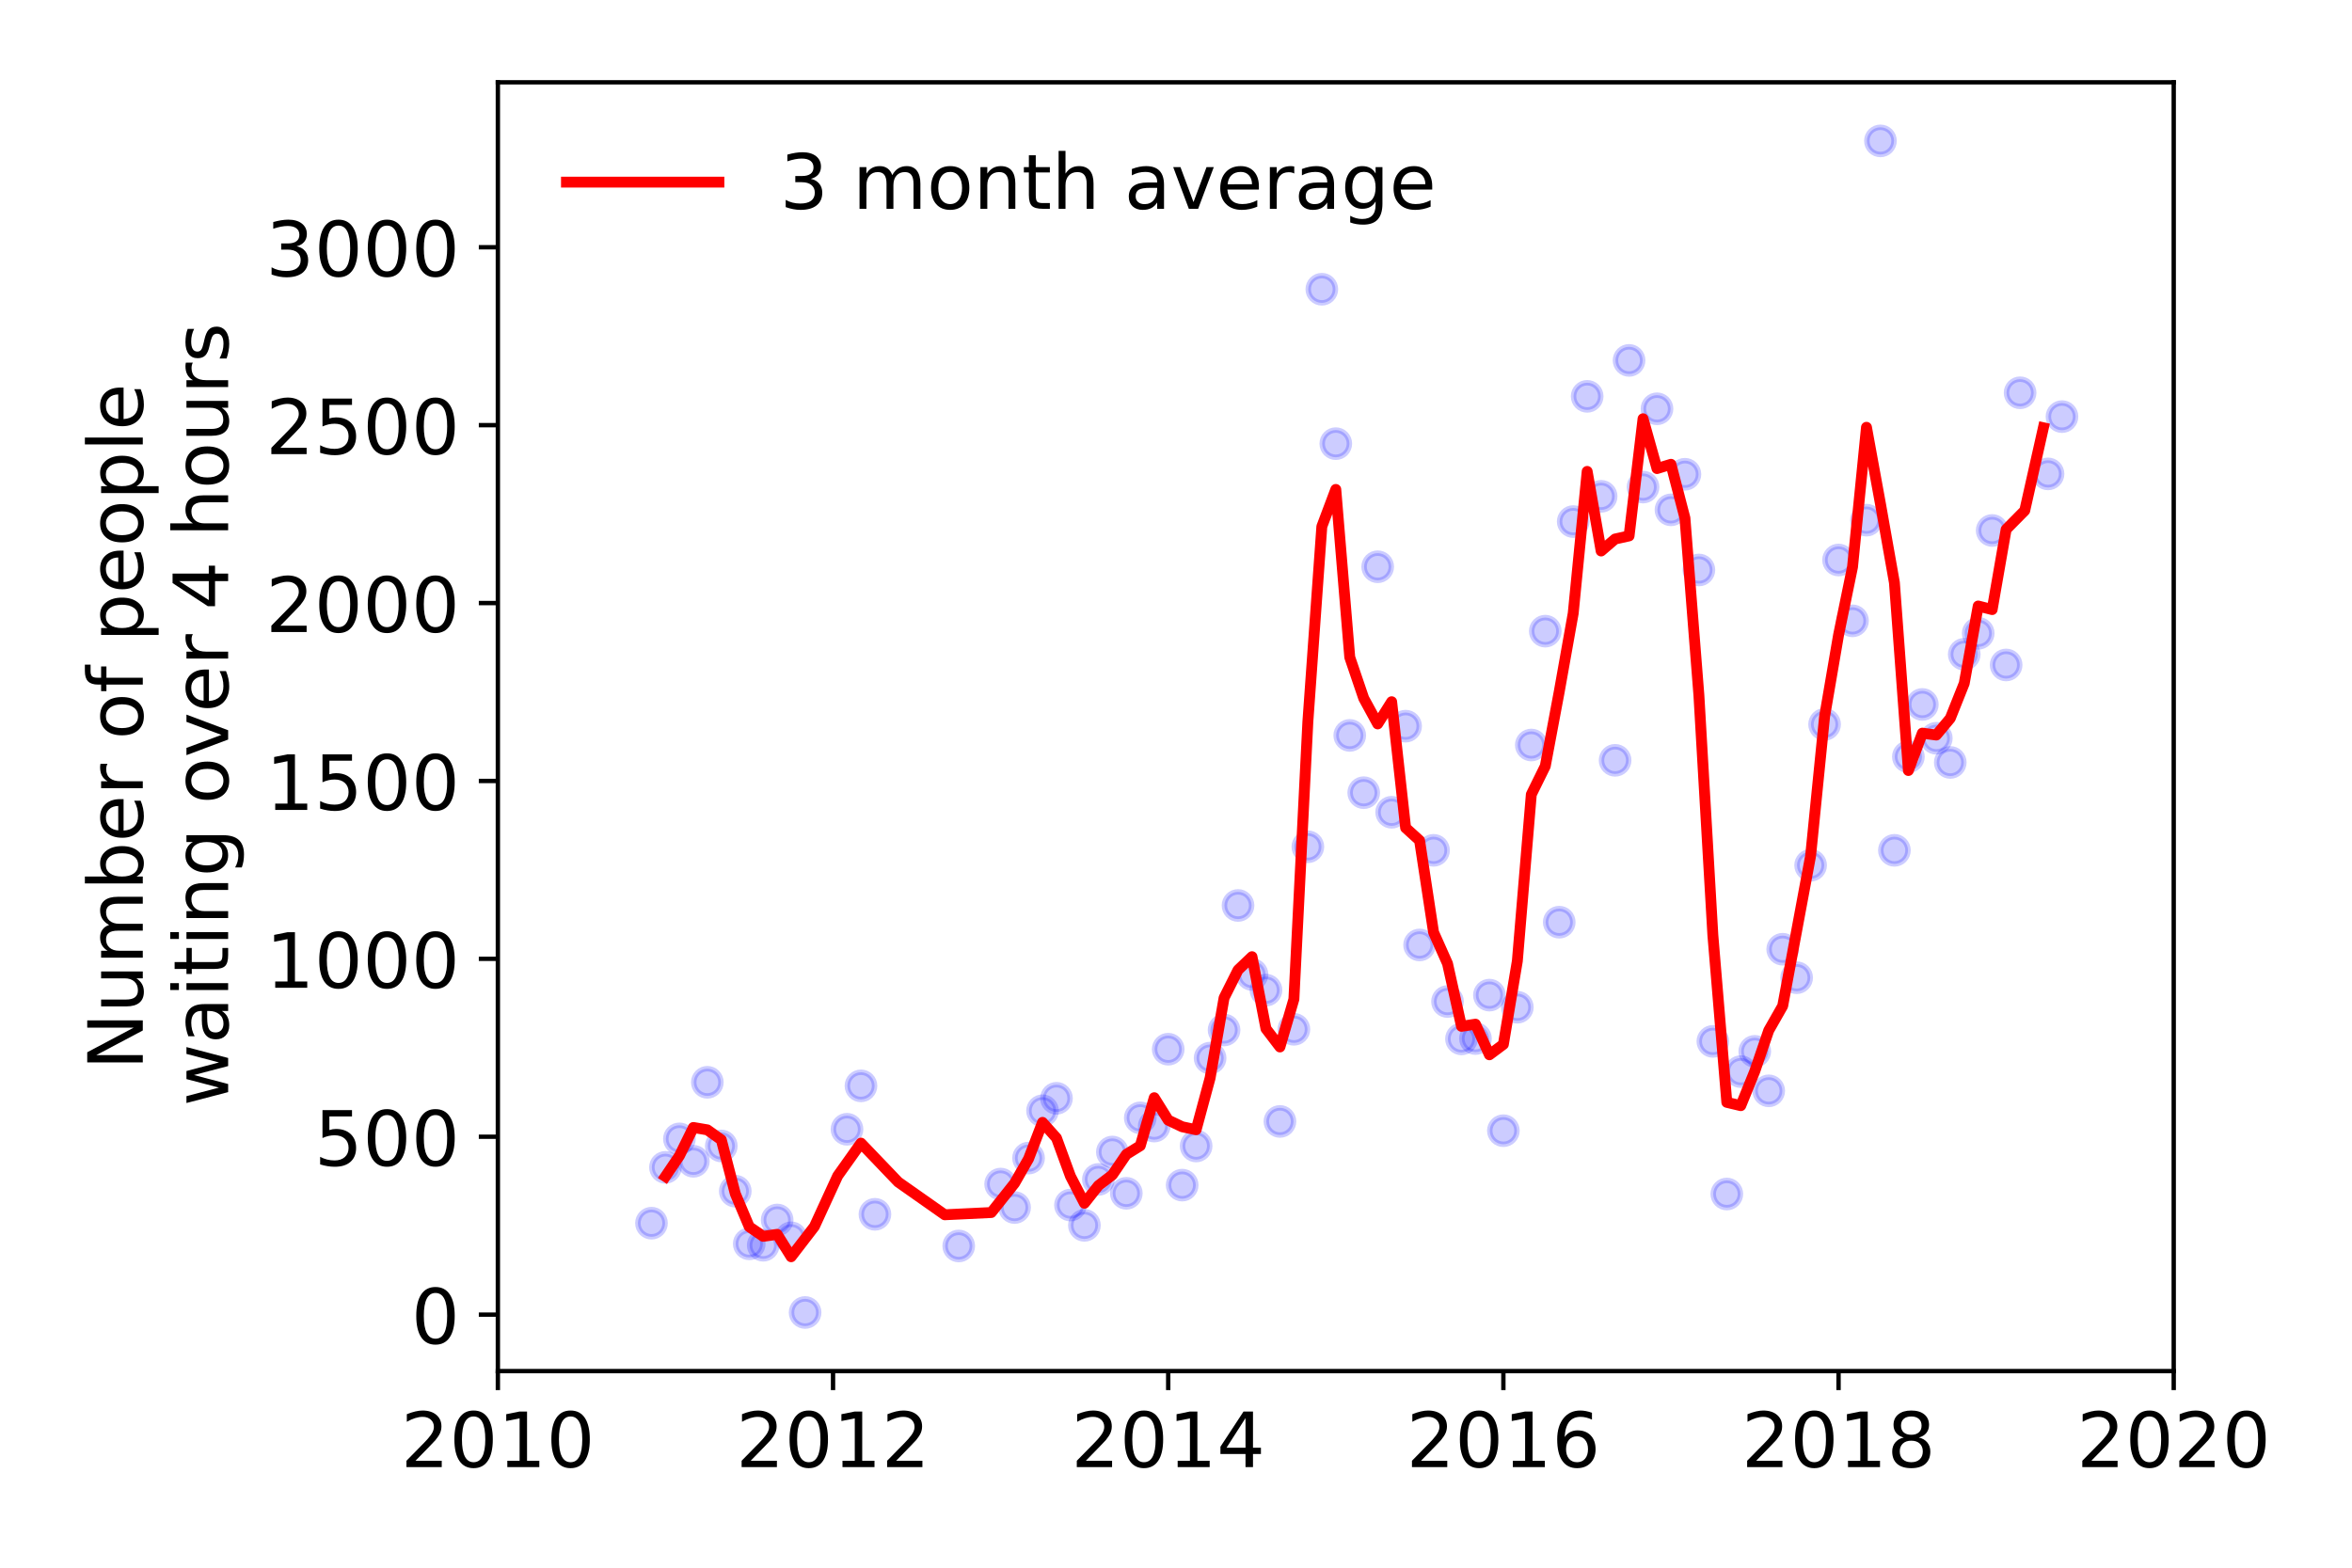 <?xml version="1.0" encoding="utf-8" standalone="no"?>
<!DOCTYPE svg PUBLIC "-//W3C//DTD SVG 1.1//EN"
  "http://www.w3.org/Graphics/SVG/1.1/DTD/svg11.dtd">
<!-- Created with matplotlib (https://matplotlib.org/) -->
<svg height="288pt" version="1.1" viewBox="0 0 432 288" width="432pt" xmlns="http://www.w3.org/2000/svg" xmlns:xlink="http://www.w3.org/1999/xlink">
 <defs>
  <style type="text/css">
*{stroke-linecap:butt;stroke-linejoin:round;}
  </style>
 </defs>
 <g id="figure_1">
  <g id="patch_1">
   <path d="M 0 288 
L 432 288 
L 432 0 
L 0 0 
z
" style="fill:#ffffff;"/>
  </g>
  <g id="axes_1">
   <g id="patch_2">
    <path d="M 91.445 251.88 
L 399.255 251.88 
L 399.255 15.12 
L 91.445 15.12 
z
" style="fill:#ffffff;"/>
   </g>
   <g id="matplotlib.axis_1">
    <g id="xtick_1">
     <g id="line2d_1">
      <defs>
       <path d="M 0 0 
L 0 3.5 
" id="m5cac70b38a" style="stroke:#000000;stroke-width:0.8;"/>
      </defs>
      <g>
       <use style="stroke:#000000;stroke-width:0.8;" x="91.445" xlink:href="#m5cac70b38a" y="251.88"/>
      </g>
     </g>
     <g id="text_1">
      <!-- 2010 -->
      <defs>
       <path d="M 19.188 8.297 
L 53.609 8.297 
L 53.609 0 
L 7.328 0 
L 7.328 8.297 
Q 12.938 14.109 22.625 23.891 
Q 32.328 33.688 34.812 36.531 
Q 39.547 41.844 41.422 45.531 
Q 43.312 49.219 43.312 52.781 
Q 43.312 58.594 39.234 62.25 
Q 35.156 65.922 28.609 65.922 
Q 23.969 65.922 18.812 64.312 
Q 13.672 62.703 7.812 59.422 
L 7.812 69.391 
Q 13.766 71.781 18.938 73 
Q 24.125 74.219 28.422 74.219 
Q 39.75 74.219 46.484 68.547 
Q 53.219 62.891 53.219 53.422 
Q 53.219 48.922 51.531 44.891 
Q 49.859 40.875 45.406 35.406 
Q 44.188 33.984 37.641 27.219 
Q 31.109 20.453 19.188 8.297 
z
" id="DejaVuSans-50"/>
       <path d="M 31.781 66.406 
Q 24.172 66.406 20.328 58.906 
Q 16.5 51.422 16.5 36.375 
Q 16.5 21.391 20.328 13.891 
Q 24.172 6.391 31.781 6.391 
Q 39.453 6.391 43.281 13.891 
Q 47.125 21.391 47.125 36.375 
Q 47.125 51.422 43.281 58.906 
Q 39.453 66.406 31.781 66.406 
z
M 31.781 74.219 
Q 44.047 74.219 50.516 64.516 
Q 56.984 54.828 56.984 36.375 
Q 56.984 17.969 50.516 8.266 
Q 44.047 -1.422 31.781 -1.422 
Q 19.531 -1.422 13.062 8.266 
Q 6.594 17.969 6.594 36.375 
Q 6.594 54.828 13.062 64.516 
Q 19.531 74.219 31.781 74.219 
z
" id="DejaVuSans-48"/>
       <path d="M 12.406 8.297 
L 28.516 8.297 
L 28.516 63.922 
L 10.984 60.406 
L 10.984 69.391 
L 28.422 72.906 
L 38.281 72.906 
L 38.281 8.297 
L 54.391 8.297 
L 54.391 0 
L 12.406 0 
z
" id="DejaVuSans-49"/>
      </defs>
      <g transform="translate(73.63 269.518)scale(0.14 -0.14)">
       <use xlink:href="#DejaVuSans-50"/>
       <use x="63.623" xlink:href="#DejaVuSans-48"/>
       <use x="127.246" xlink:href="#DejaVuSans-49"/>
       <use x="190.869" xlink:href="#DejaVuSans-48"/>
      </g>
     </g>
    </g>
    <g id="xtick_2">
     <g id="line2d_2">
      <g>
       <use style="stroke:#000000;stroke-width:0.8;" x="153.007" xlink:href="#m5cac70b38a" y="251.88"/>
      </g>
     </g>
     <g id="text_2">
      <!-- 2012 -->
      <g transform="translate(135.192 269.518)scale(0.14 -0.14)">
       <use xlink:href="#DejaVuSans-50"/>
       <use x="63.623" xlink:href="#DejaVuSans-48"/>
       <use x="127.246" xlink:href="#DejaVuSans-49"/>
       <use x="190.869" xlink:href="#DejaVuSans-50"/>
      </g>
     </g>
    </g>
    <g id="xtick_3">
     <g id="line2d_3">
      <g>
       <use style="stroke:#000000;stroke-width:0.8;" x="214.569" xlink:href="#m5cac70b38a" y="251.88"/>
      </g>
     </g>
     <g id="text_3">
      <!-- 2014 -->
      <defs>
       <path d="M 37.797 64.312 
L 12.891 25.391 
L 37.797 25.391 
z
M 35.203 72.906 
L 47.609 72.906 
L 47.609 25.391 
L 58.016 25.391 
L 58.016 17.188 
L 47.609 17.188 
L 47.609 0 
L 37.797 0 
L 37.797 17.188 
L 4.891 17.188 
L 4.891 26.703 
z
" id="DejaVuSans-52"/>
      </defs>
      <g transform="translate(196.754 269.518)scale(0.14 -0.14)">
       <use xlink:href="#DejaVuSans-50"/>
       <use x="63.623" xlink:href="#DejaVuSans-48"/>
       <use x="127.246" xlink:href="#DejaVuSans-49"/>
       <use x="190.869" xlink:href="#DejaVuSans-52"/>
      </g>
     </g>
    </g>
    <g id="xtick_4">
     <g id="line2d_4">
      <g>
       <use style="stroke:#000000;stroke-width:0.8;" x="276.131" xlink:href="#m5cac70b38a" y="251.88"/>
      </g>
     </g>
     <g id="text_4">
      <!-- 2016 -->
      <defs>
       <path d="M 33.016 40.375 
Q 26.375 40.375 22.484 35.828 
Q 18.609 31.297 18.609 23.391 
Q 18.609 15.531 22.484 10.953 
Q 26.375 6.391 33.016 6.391 
Q 39.656 6.391 43.531 10.953 
Q 47.406 15.531 47.406 23.391 
Q 47.406 31.297 43.531 35.828 
Q 39.656 40.375 33.016 40.375 
z
M 52.594 71.297 
L 52.594 62.312 
Q 48.875 64.062 45.094 64.984 
Q 41.312 65.922 37.594 65.922 
Q 27.828 65.922 22.672 59.328 
Q 17.531 52.734 16.797 39.406 
Q 19.672 43.656 24.016 45.922 
Q 28.375 48.188 33.594 48.188 
Q 44.578 48.188 50.953 41.516 
Q 57.328 34.859 57.328 23.391 
Q 57.328 12.156 50.688 5.359 
Q 44.047 -1.422 33.016 -1.422 
Q 20.359 -1.422 13.672 8.266 
Q 6.984 17.969 6.984 36.375 
Q 6.984 53.656 15.188 63.938 
Q 23.391 74.219 37.203 74.219 
Q 40.922 74.219 44.703 73.484 
Q 48.484 72.75 52.594 71.297 
z
" id="DejaVuSans-54"/>
      </defs>
      <g transform="translate(258.316 269.518)scale(0.14 -0.14)">
       <use xlink:href="#DejaVuSans-50"/>
       <use x="63.623" xlink:href="#DejaVuSans-48"/>
       <use x="127.246" xlink:href="#DejaVuSans-49"/>
       <use x="190.869" xlink:href="#DejaVuSans-54"/>
      </g>
     </g>
    </g>
    <g id="xtick_5">
     <g id="line2d_5">
      <g>
       <use style="stroke:#000000;stroke-width:0.8;" x="337.693" xlink:href="#m5cac70b38a" y="251.88"/>
      </g>
     </g>
     <g id="text_5">
      <!-- 2018 -->
      <defs>
       <path d="M 31.781 34.625 
Q 24.75 34.625 20.719 30.859 
Q 16.703 27.094 16.703 20.516 
Q 16.703 13.922 20.719 10.156 
Q 24.75 6.391 31.781 6.391 
Q 38.812 6.391 42.859 10.172 
Q 46.922 13.969 46.922 20.516 
Q 46.922 27.094 42.891 30.859 
Q 38.875 34.625 31.781 34.625 
z
M 21.922 38.812 
Q 15.578 40.375 12.031 44.719 
Q 8.5 49.078 8.5 55.328 
Q 8.5 64.062 14.719 69.141 
Q 20.953 74.219 31.781 74.219 
Q 42.672 74.219 48.875 69.141 
Q 55.078 64.062 55.078 55.328 
Q 55.078 49.078 51.531 44.719 
Q 48 40.375 41.703 38.812 
Q 48.828 37.156 52.797 32.312 
Q 56.781 27.484 56.781 20.516 
Q 56.781 9.906 50.312 4.234 
Q 43.844 -1.422 31.781 -1.422 
Q 19.734 -1.422 13.25 4.234 
Q 6.781 9.906 6.781 20.516 
Q 6.781 27.484 10.781 32.312 
Q 14.797 37.156 21.922 38.812 
z
M 18.312 54.391 
Q 18.312 48.734 21.844 45.562 
Q 25.391 42.391 31.781 42.391 
Q 38.141 42.391 41.719 45.562 
Q 45.312 48.734 45.312 54.391 
Q 45.312 60.062 41.719 63.234 
Q 38.141 66.406 31.781 66.406 
Q 25.391 66.406 21.844 63.234 
Q 18.312 60.062 18.312 54.391 
z
" id="DejaVuSans-56"/>
      </defs>
      <g transform="translate(319.878 269.518)scale(0.14 -0.14)">
       <use xlink:href="#DejaVuSans-50"/>
       <use x="63.623" xlink:href="#DejaVuSans-48"/>
       <use x="127.246" xlink:href="#DejaVuSans-49"/>
       <use x="190.869" xlink:href="#DejaVuSans-56"/>
      </g>
     </g>
    </g>
    <g id="xtick_6">
     <g id="line2d_6">
      <g>
       <use style="stroke:#000000;stroke-width:0.8;" x="399.255" xlink:href="#m5cac70b38a" y="251.88"/>
      </g>
     </g>
     <g id="text_6">
      <!-- 2020 -->
      <g transform="translate(381.44 269.518)scale(0.14 -0.14)">
       <use xlink:href="#DejaVuSans-50"/>
       <use x="63.623" xlink:href="#DejaVuSans-48"/>
       <use x="127.246" xlink:href="#DejaVuSans-50"/>
       <use x="190.869" xlink:href="#DejaVuSans-48"/>
      </g>
     </g>
    </g>
   </g>
   <g id="matplotlib.axis_2">
    <g id="ytick_1">
     <g id="line2d_7">
      <defs>
       <path d="M 0 0 
L -3.5 0 
" id="m2ded7004dc" style="stroke:#000000;stroke-width:0.8;"/>
      </defs>
      <g>
       <use style="stroke:#000000;stroke-width:0.8;" x="91.445" xlink:href="#m2ded7004dc" y="241.51"/>
      </g>
     </g>
     <g id="text_7">
      <!-- 0 -->
      <g transform="translate(75.537 246.829)scale(0.14 -0.14)">
       <use xlink:href="#DejaVuSans-48"/>
      </g>
     </g>
    </g>
    <g id="ytick_2">
     <g id="line2d_8">
      <g>
       <use style="stroke:#000000;stroke-width:0.8;" x="91.445" xlink:href="#m2ded7004dc" y="208.829"/>
      </g>
     </g>
     <g id="text_8">
      <!-- 500 -->
      <defs>
       <path d="M 10.797 72.906 
L 49.516 72.906 
L 49.516 64.594 
L 19.828 64.594 
L 19.828 46.734 
Q 21.969 47.469 24.109 47.828 
Q 26.266 48.188 28.422 48.188 
Q 40.625 48.188 47.75 41.5 
Q 54.891 34.812 54.891 23.391 
Q 54.891 11.625 47.562 5.094 
Q 40.234 -1.422 26.906 -1.422 
Q 22.312 -1.422 17.547 -0.641 
Q 12.797 0.141 7.719 1.703 
L 7.719 11.625 
Q 12.109 9.234 16.797 8.062 
Q 21.484 6.891 26.703 6.891 
Q 35.156 6.891 40.078 11.328 
Q 45.016 15.766 45.016 23.391 
Q 45.016 31 40.078 35.438 
Q 35.156 39.891 26.703 39.891 
Q 22.75 39.891 18.812 39.016 
Q 14.891 38.141 10.797 36.281 
z
" id="DejaVuSans-53"/>
      </defs>
      <g transform="translate(57.722 214.148)scale(0.14 -0.14)">
       <use xlink:href="#DejaVuSans-53"/>
       <use x="63.623" xlink:href="#DejaVuSans-48"/>
       <use x="127.246" xlink:href="#DejaVuSans-48"/>
      </g>
     </g>
    </g>
    <g id="ytick_3">
     <g id="line2d_9">
      <g>
       <use style="stroke:#000000;stroke-width:0.8;" x="91.445" xlink:href="#m2ded7004dc" y="176.149"/>
      </g>
     </g>
     <g id="text_9">
      <!-- 1000 -->
      <g transform="translate(48.815 181.467)scale(0.14 -0.14)">
       <use xlink:href="#DejaVuSans-49"/>
       <use x="63.623" xlink:href="#DejaVuSans-48"/>
       <use x="127.246" xlink:href="#DejaVuSans-48"/>
       <use x="190.869" xlink:href="#DejaVuSans-48"/>
      </g>
     </g>
    </g>
    <g id="ytick_4">
     <g id="line2d_10">
      <g>
       <use style="stroke:#000000;stroke-width:0.8;" x="91.445" xlink:href="#m2ded7004dc" y="143.468"/>
      </g>
     </g>
     <g id="text_10">
      <!-- 1500 -->
      <g transform="translate(48.815 148.787)scale(0.14 -0.14)">
       <use xlink:href="#DejaVuSans-49"/>
       <use x="63.623" xlink:href="#DejaVuSans-53"/>
       <use x="127.246" xlink:href="#DejaVuSans-48"/>
       <use x="190.869" xlink:href="#DejaVuSans-48"/>
      </g>
     </g>
    </g>
    <g id="ytick_5">
     <g id="line2d_11">
      <g>
       <use style="stroke:#000000;stroke-width:0.8;" x="91.445" xlink:href="#m2ded7004dc" y="110.787"/>
      </g>
     </g>
     <g id="text_11">
      <!-- 2000 -->
      <g transform="translate(48.815 116.106)scale(0.14 -0.14)">
       <use xlink:href="#DejaVuSans-50"/>
       <use x="63.623" xlink:href="#DejaVuSans-48"/>
       <use x="127.246" xlink:href="#DejaVuSans-48"/>
       <use x="190.869" xlink:href="#DejaVuSans-48"/>
      </g>
     </g>
    </g>
    <g id="ytick_6">
     <g id="line2d_12">
      <g>
       <use style="stroke:#000000;stroke-width:0.8;" x="91.445" xlink:href="#m2ded7004dc" y="78.106"/>
      </g>
     </g>
     <g id="text_12">
      <!-- 2500 -->
      <g transform="translate(48.815 83.425)scale(0.14 -0.14)">
       <use xlink:href="#DejaVuSans-50"/>
       <use x="63.623" xlink:href="#DejaVuSans-53"/>
       <use x="127.246" xlink:href="#DejaVuSans-48"/>
       <use x="190.869" xlink:href="#DejaVuSans-48"/>
      </g>
     </g>
    </g>
    <g id="ytick_7">
     <g id="line2d_13">
      <g>
       <use style="stroke:#000000;stroke-width:0.8;" x="91.445" xlink:href="#m2ded7004dc" y="45.425"/>
      </g>
     </g>
     <g id="text_13">
      <!-- 3000 -->
      <defs>
       <path d="M 40.578 39.312 
Q 47.656 37.797 51.625 33 
Q 55.609 28.219 55.609 21.188 
Q 55.609 10.406 48.188 4.484 
Q 40.766 -1.422 27.094 -1.422 
Q 22.516 -1.422 17.656 -0.516 
Q 12.797 0.391 7.625 2.203 
L 7.625 11.719 
Q 11.719 9.328 16.594 8.109 
Q 21.484 6.891 26.812 6.891 
Q 36.078 6.891 40.938 10.547 
Q 45.797 14.203 45.797 21.188 
Q 45.797 27.641 41.281 31.266 
Q 36.766 34.906 28.719 34.906 
L 20.219 34.906 
L 20.219 43.016 
L 29.109 43.016 
Q 36.375 43.016 40.234 45.922 
Q 44.094 48.828 44.094 54.297 
Q 44.094 59.906 40.109 62.906 
Q 36.141 65.922 28.719 65.922 
Q 24.656 65.922 20.016 65.031 
Q 15.375 64.156 9.812 62.312 
L 9.812 71.094 
Q 15.438 72.656 20.344 73.438 
Q 25.25 74.219 29.594 74.219 
Q 40.828 74.219 47.359 69.109 
Q 53.906 64.016 53.906 55.328 
Q 53.906 49.266 50.438 45.094 
Q 46.969 40.922 40.578 39.312 
z
" id="DejaVuSans-51"/>
      </defs>
      <g transform="translate(48.815 50.744)scale(0.14 -0.14)">
       <use xlink:href="#DejaVuSans-51"/>
       <use x="63.623" xlink:href="#DejaVuSans-48"/>
       <use x="127.246" xlink:href="#DejaVuSans-48"/>
       <use x="190.869" xlink:href="#DejaVuSans-48"/>
      </g>
     </g>
    </g>
    <g id="text_14">
     <!-- Number of people -->
     <defs>
      <path d="M 9.812 72.906 
L 23.094 72.906 
L 55.422 11.922 
L 55.422 72.906 
L 64.984 72.906 
L 64.984 0 
L 51.703 0 
L 19.391 60.984 
L 19.391 0 
L 9.812 0 
z
" id="DejaVuSans-78"/>
      <path d="M 8.5 21.578 
L 8.5 54.688 
L 17.484 54.688 
L 17.484 21.922 
Q 17.484 14.156 20.5 10.266 
Q 23.531 6.391 29.594 6.391 
Q 36.859 6.391 41.078 11.031 
Q 45.312 15.672 45.312 23.688 
L 45.312 54.688 
L 54.297 54.688 
L 54.297 0 
L 45.312 0 
L 45.312 8.406 
Q 42.047 3.422 37.719 1 
Q 33.406 -1.422 27.688 -1.422 
Q 18.266 -1.422 13.375 4.438 
Q 8.5 10.297 8.5 21.578 
z
M 31.109 56 
z
" id="DejaVuSans-117"/>
      <path d="M 52 44.188 
Q 55.375 50.25 60.062 53.125 
Q 64.75 56 71.094 56 
Q 79.641 56 84.281 50.016 
Q 88.922 44.047 88.922 33.016 
L 88.922 0 
L 79.891 0 
L 79.891 32.719 
Q 79.891 40.578 77.094 44.375 
Q 74.312 48.188 68.609 48.188 
Q 61.625 48.188 57.562 43.547 
Q 53.516 38.922 53.516 30.906 
L 53.516 0 
L 44.484 0 
L 44.484 32.719 
Q 44.484 40.625 41.703 44.406 
Q 38.922 48.188 33.109 48.188 
Q 26.219 48.188 22.156 43.531 
Q 18.109 38.875 18.109 30.906 
L 18.109 0 
L 9.078 0 
L 9.078 54.688 
L 18.109 54.688 
L 18.109 46.188 
Q 21.188 51.219 25.484 53.609 
Q 29.781 56 35.688 56 
Q 41.656 56 45.828 52.969 
Q 50 49.953 52 44.188 
z
" id="DejaVuSans-109"/>
      <path d="M 48.688 27.297 
Q 48.688 37.203 44.609 42.844 
Q 40.531 48.484 33.406 48.484 
Q 26.266 48.484 22.188 42.844 
Q 18.109 37.203 18.109 27.297 
Q 18.109 17.391 22.188 11.75 
Q 26.266 6.109 33.406 6.109 
Q 40.531 6.109 44.609 11.75 
Q 48.688 17.391 48.688 27.297 
z
M 18.109 46.391 
Q 20.953 51.266 25.266 53.625 
Q 29.594 56 35.594 56 
Q 45.562 56 51.781 48.094 
Q 58.016 40.188 58.016 27.297 
Q 58.016 14.406 51.781 6.484 
Q 45.562 -1.422 35.594 -1.422 
Q 29.594 -1.422 25.266 0.953 
Q 20.953 3.328 18.109 8.203 
L 18.109 0 
L 9.078 0 
L 9.078 75.984 
L 18.109 75.984 
z
" id="DejaVuSans-98"/>
      <path d="M 56.203 29.594 
L 56.203 25.203 
L 14.891 25.203 
Q 15.484 15.922 20.484 11.062 
Q 25.484 6.203 34.422 6.203 
Q 39.594 6.203 44.453 7.469 
Q 49.312 8.734 54.109 11.281 
L 54.109 2.781 
Q 49.266 0.734 44.188 -0.344 
Q 39.109 -1.422 33.891 -1.422 
Q 20.797 -1.422 13.156 6.188 
Q 5.516 13.812 5.516 26.812 
Q 5.516 40.234 12.766 48.109 
Q 20.016 56 32.328 56 
Q 43.359 56 49.781 48.891 
Q 56.203 41.797 56.203 29.594 
z
M 47.219 32.234 
Q 47.125 39.594 43.094 43.984 
Q 39.062 48.391 32.422 48.391 
Q 24.906 48.391 20.391 44.141 
Q 15.875 39.891 15.188 32.172 
z
" id="DejaVuSans-101"/>
      <path d="M 41.109 46.297 
Q 39.594 47.172 37.812 47.578 
Q 36.031 48 33.891 48 
Q 26.266 48 22.188 43.047 
Q 18.109 38.094 18.109 28.812 
L 18.109 0 
L 9.078 0 
L 9.078 54.688 
L 18.109 54.688 
L 18.109 46.188 
Q 20.953 51.172 25.484 53.578 
Q 30.031 56 36.531 56 
Q 37.453 56 38.578 55.875 
Q 39.703 55.766 41.062 55.516 
z
" id="DejaVuSans-114"/>
      <path id="DejaVuSans-32"/>
      <path d="M 30.609 48.391 
Q 23.391 48.391 19.188 42.75 
Q 14.984 37.109 14.984 27.297 
Q 14.984 17.484 19.156 11.844 
Q 23.344 6.203 30.609 6.203 
Q 37.797 6.203 41.984 11.859 
Q 46.188 17.531 46.188 27.297 
Q 46.188 37.016 41.984 42.703 
Q 37.797 48.391 30.609 48.391 
z
M 30.609 56 
Q 42.328 56 49.016 48.375 
Q 55.719 40.766 55.719 27.297 
Q 55.719 13.875 49.016 6.219 
Q 42.328 -1.422 30.609 -1.422 
Q 18.844 -1.422 12.172 6.219 
Q 5.516 13.875 5.516 27.297 
Q 5.516 40.766 12.172 48.375 
Q 18.844 56 30.609 56 
z
" id="DejaVuSans-111"/>
      <path d="M 37.109 75.984 
L 37.109 68.5 
L 28.516 68.5 
Q 23.688 68.5 21.797 66.547 
Q 19.922 64.594 19.922 59.516 
L 19.922 54.688 
L 34.719 54.688 
L 34.719 47.703 
L 19.922 47.703 
L 19.922 0 
L 10.891 0 
L 10.891 47.703 
L 2.297 47.703 
L 2.297 54.688 
L 10.891 54.688 
L 10.891 58.5 
Q 10.891 67.625 15.141 71.797 
Q 19.391 75.984 28.609 75.984 
z
" id="DejaVuSans-102"/>
      <path d="M 18.109 8.203 
L 18.109 -20.797 
L 9.078 -20.797 
L 9.078 54.688 
L 18.109 54.688 
L 18.109 46.391 
Q 20.953 51.266 25.266 53.625 
Q 29.594 56 35.594 56 
Q 45.562 56 51.781 48.094 
Q 58.016 40.188 58.016 27.297 
Q 58.016 14.406 51.781 6.484 
Q 45.562 -1.422 35.594 -1.422 
Q 29.594 -1.422 25.266 0.953 
Q 20.953 3.328 18.109 8.203 
z
M 48.688 27.297 
Q 48.688 37.203 44.609 42.844 
Q 40.531 48.484 33.406 48.484 
Q 26.266 48.484 22.188 42.844 
Q 18.109 37.203 18.109 27.297 
Q 18.109 17.391 22.188 11.75 
Q 26.266 6.109 33.406 6.109 
Q 40.531 6.109 44.609 11.75 
Q 48.688 17.391 48.688 27.297 
z
" id="DejaVuSans-112"/>
      <path d="M 9.422 75.984 
L 18.406 75.984 
L 18.406 0 
L 9.422 0 
z
" id="DejaVuSans-108"/>
     </defs>
     <g transform="translate(26.227 196.547)rotate(-90)scale(0.14 -0.14)">
      <use xlink:href="#DejaVuSans-78"/>
      <use x="74.805" xlink:href="#DejaVuSans-117"/>
      <use x="138.184" xlink:href="#DejaVuSans-109"/>
      <use x="235.596" xlink:href="#DejaVuSans-98"/>
      <use x="299.072" xlink:href="#DejaVuSans-101"/>
      <use x="360.596" xlink:href="#DejaVuSans-114"/>
      <use x="401.709" xlink:href="#DejaVuSans-32"/>
      <use x="433.496" xlink:href="#DejaVuSans-111"/>
      <use x="494.678" xlink:href="#DejaVuSans-102"/>
      <use x="529.883" xlink:href="#DejaVuSans-32"/>
      <use x="561.67" xlink:href="#DejaVuSans-112"/>
      <use x="625.146" xlink:href="#DejaVuSans-101"/>
      <use x="686.67" xlink:href="#DejaVuSans-111"/>
      <use x="747.852" xlink:href="#DejaVuSans-112"/>
      <use x="811.328" xlink:href="#DejaVuSans-108"/>
      <use x="839.111" xlink:href="#DejaVuSans-101"/>
     </g>
     <!--  waiting over 4 hours -->
     <defs>
      <path d="M 4.203 54.688 
L 13.188 54.688 
L 24.422 12.016 
L 35.594 54.688 
L 46.188 54.688 
L 57.422 12.016 
L 68.609 54.688 
L 77.594 54.688 
L 63.281 0 
L 52.688 0 
L 40.922 44.828 
L 29.109 0 
L 18.5 0 
z
" id="DejaVuSans-119"/>
      <path d="M 34.281 27.484 
Q 23.391 27.484 19.188 25 
Q 14.984 22.516 14.984 16.5 
Q 14.984 11.719 18.141 8.906 
Q 21.297 6.109 26.703 6.109 
Q 34.188 6.109 38.703 11.406 
Q 43.219 16.703 43.219 25.484 
L 43.219 27.484 
z
M 52.203 31.203 
L 52.203 0 
L 43.219 0 
L 43.219 8.297 
Q 40.141 3.328 35.547 0.953 
Q 30.953 -1.422 24.312 -1.422 
Q 15.922 -1.422 10.953 3.297 
Q 6 8.016 6 15.922 
Q 6 25.141 12.172 29.828 
Q 18.359 34.516 30.609 34.516 
L 43.219 34.516 
L 43.219 35.406 
Q 43.219 41.609 39.141 45 
Q 35.062 48.391 27.688 48.391 
Q 23 48.391 18.547 47.266 
Q 14.109 46.141 10.016 43.891 
L 10.016 52.203 
Q 14.938 54.109 19.578 55.047 
Q 24.219 56 28.609 56 
Q 40.484 56 46.344 49.844 
Q 52.203 43.703 52.203 31.203 
z
" id="DejaVuSans-97"/>
      <path d="M 9.422 54.688 
L 18.406 54.688 
L 18.406 0 
L 9.422 0 
z
M 9.422 75.984 
L 18.406 75.984 
L 18.406 64.594 
L 9.422 64.594 
z
" id="DejaVuSans-105"/>
      <path d="M 18.312 70.219 
L 18.312 54.688 
L 36.812 54.688 
L 36.812 47.703 
L 18.312 47.703 
L 18.312 18.016 
Q 18.312 11.328 20.141 9.422 
Q 21.969 7.516 27.594 7.516 
L 36.812 7.516 
L 36.812 0 
L 27.594 0 
Q 17.188 0 13.234 3.875 
Q 9.281 7.766 9.281 18.016 
L 9.281 47.703 
L 2.688 47.703 
L 2.688 54.688 
L 9.281 54.688 
L 9.281 70.219 
z
" id="DejaVuSans-116"/>
      <path d="M 54.891 33.016 
L 54.891 0 
L 45.906 0 
L 45.906 32.719 
Q 45.906 40.484 42.875 44.328 
Q 39.844 48.188 33.797 48.188 
Q 26.516 48.188 22.312 43.547 
Q 18.109 38.922 18.109 30.906 
L 18.109 0 
L 9.078 0 
L 9.078 54.688 
L 18.109 54.688 
L 18.109 46.188 
Q 21.344 51.125 25.703 53.562 
Q 30.078 56 35.797 56 
Q 45.219 56 50.047 50.172 
Q 54.891 44.344 54.891 33.016 
z
" id="DejaVuSans-110"/>
      <path d="M 45.406 27.984 
Q 45.406 37.75 41.375 43.109 
Q 37.359 48.484 30.078 48.484 
Q 22.859 48.484 18.828 43.109 
Q 14.797 37.75 14.797 27.984 
Q 14.797 18.266 18.828 12.891 
Q 22.859 7.516 30.078 7.516 
Q 37.359 7.516 41.375 12.891 
Q 45.406 18.266 45.406 27.984 
z
M 54.391 6.781 
Q 54.391 -7.172 48.188 -13.984 
Q 42 -20.797 29.203 -20.797 
Q 24.469 -20.797 20.266 -20.094 
Q 16.062 -19.391 12.109 -17.922 
L 12.109 -9.188 
Q 16.062 -11.328 19.922 -12.344 
Q 23.781 -13.375 27.781 -13.375 
Q 36.625 -13.375 41.016 -8.766 
Q 45.406 -4.156 45.406 5.172 
L 45.406 9.625 
Q 42.625 4.781 38.281 2.391 
Q 33.938 0 27.875 0 
Q 17.828 0 11.672 7.656 
Q 5.516 15.328 5.516 27.984 
Q 5.516 40.672 11.672 48.328 
Q 17.828 56 27.875 56 
Q 33.938 56 38.281 53.609 
Q 42.625 51.219 45.406 46.391 
L 45.406 54.688 
L 54.391 54.688 
z
" id="DejaVuSans-103"/>
      <path d="M 2.984 54.688 
L 12.5 54.688 
L 29.594 8.797 
L 46.688 54.688 
L 56.203 54.688 
L 35.688 0 
L 23.484 0 
z
" id="DejaVuSans-118"/>
      <path d="M 54.891 33.016 
L 54.891 0 
L 45.906 0 
L 45.906 32.719 
Q 45.906 40.484 42.875 44.328 
Q 39.844 48.188 33.797 48.188 
Q 26.516 48.188 22.312 43.547 
Q 18.109 38.922 18.109 30.906 
L 18.109 0 
L 9.078 0 
L 9.078 75.984 
L 18.109 75.984 
L 18.109 46.188 
Q 21.344 51.125 25.703 53.562 
Q 30.078 56 35.797 56 
Q 45.219 56 50.047 50.172 
Q 54.891 44.344 54.891 33.016 
z
" id="DejaVuSans-104"/>
      <path d="M 44.281 53.078 
L 44.281 44.578 
Q 40.484 46.531 36.375 47.5 
Q 32.281 48.484 27.875 48.484 
Q 21.188 48.484 17.844 46.438 
Q 14.5 44.391 14.5 40.281 
Q 14.5 37.156 16.891 35.375 
Q 19.281 33.594 26.516 31.984 
L 29.594 31.297 
Q 39.156 29.25 43.188 25.516 
Q 47.219 21.781 47.219 15.094 
Q 47.219 7.469 41.188 3.016 
Q 35.156 -1.422 24.609 -1.422 
Q 20.219 -1.422 15.453 -0.562 
Q 10.688 0.297 5.422 2 
L 5.422 11.281 
Q 10.406 8.688 15.234 7.391 
Q 20.062 6.109 24.812 6.109 
Q 31.156 6.109 34.562 8.281 
Q 37.984 10.453 37.984 14.406 
Q 37.984 18.062 35.516 20.016 
Q 33.062 21.969 24.703 23.781 
L 21.578 24.516 
Q 13.234 26.266 9.516 29.906 
Q 5.812 33.547 5.812 39.891 
Q 5.812 47.609 11.281 51.797 
Q 16.75 56 26.812 56 
Q 31.781 56 36.172 55.266 
Q 40.578 54.547 44.281 53.078 
z
" id="DejaVuSans-115"/>
     </defs>
     <g transform="translate(41.903 207.672)rotate(-90)scale(0.14 -0.14)">
      <use xlink:href="#DejaVuSans-32"/>
      <use x="31.787" xlink:href="#DejaVuSans-119"/>
      <use x="113.574" xlink:href="#DejaVuSans-97"/>
      <use x="174.854" xlink:href="#DejaVuSans-105"/>
      <use x="202.637" xlink:href="#DejaVuSans-116"/>
      <use x="241.846" xlink:href="#DejaVuSans-105"/>
      <use x="269.629" xlink:href="#DejaVuSans-110"/>
      <use x="333.008" xlink:href="#DejaVuSans-103"/>
      <use x="396.484" xlink:href="#DejaVuSans-32"/>
      <use x="428.271" xlink:href="#DejaVuSans-111"/>
      <use x="489.453" xlink:href="#DejaVuSans-118"/>
      <use x="548.633" xlink:href="#DejaVuSans-101"/>
      <use x="610.156" xlink:href="#DejaVuSans-114"/>
      <use x="651.27" xlink:href="#DejaVuSans-32"/>
      <use x="683.057" xlink:href="#DejaVuSans-52"/>
      <use x="746.68" xlink:href="#DejaVuSans-32"/>
      <use x="778.467" xlink:href="#DejaVuSans-104"/>
      <use x="841.846" xlink:href="#DejaVuSans-111"/>
      <use x="903.027" xlink:href="#DejaVuSans-117"/>
      <use x="966.406" xlink:href="#DejaVuSans-114"/>
      <use x="1007.52" xlink:href="#DejaVuSans-115"/>
     </g>
    </g>
   </g>
   <g id="line2d_14">
    <defs>
     <path d="M 0 2.5 
C 0.663 2.5 1.299 2.237 1.768 1.768 
C 2.237 1.299 2.5 0.663 2.5 0 
C 2.5 -0.663 2.237 -1.299 1.768 -1.768 
C 1.299 -2.237 0.663 -2.5 0 -2.5 
C -0.663 -2.5 -1.299 -2.237 -1.768 -1.768 
C -2.237 -1.299 -2.5 -0.663 -2.5 0 
C -2.5 0.663 -2.237 1.299 -1.768 1.768 
C -1.299 2.237 -0.663 2.5 0 2.5 
z
" id="m2cabc56a6b" style="stroke:#0000ff;stroke-opacity:0.2;"/>
    </defs>
    <g clip-path="url(#p63c3b47481)">
     <use style="fill:#0000ff;fill-opacity:0.2;stroke:#0000ff;stroke-opacity:0.2;" x="378.734" xlink:href="#m2cabc56a6b" y="76.537"/>
     <use style="fill:#0000ff;fill-opacity:0.2;stroke:#0000ff;stroke-opacity:0.2;" x="376.169" xlink:href="#m2cabc56a6b" y="87.06"/>
     <use style="fill:#0000ff;fill-opacity:0.2;stroke:#0000ff;stroke-opacity:0.2;" x="371.039" xlink:href="#m2cabc56a6b" y="72.158"/>
     <use style="fill:#0000ff;fill-opacity:0.2;stroke:#0000ff;stroke-opacity:0.2;" x="368.474" xlink:href="#m2cabc56a6b" y="122.16"/>
     <use style="fill:#0000ff;fill-opacity:0.2;stroke:#0000ff;stroke-opacity:0.2;" x="365.909" xlink:href="#m2cabc56a6b" y="97.453"/>
     <use style="fill:#0000ff;fill-opacity:0.2;stroke:#0000ff;stroke-opacity:0.2;" x="363.344" xlink:href="#m2cabc56a6b" y="116.343"/>
     <use style="fill:#0000ff;fill-opacity:0.2;stroke:#0000ff;stroke-opacity:0.2;" x="360.779" xlink:href="#m2cabc56a6b" y="120.199"/>
     <use style="fill:#0000ff;fill-opacity:0.2;stroke:#0000ff;stroke-opacity:0.2;" x="358.214" xlink:href="#m2cabc56a6b" y="140.069"/>
     <use style="fill:#0000ff;fill-opacity:0.2;stroke:#0000ff;stroke-opacity:0.2;" x="355.649" xlink:href="#m2cabc56a6b" y="135.624"/>
     <use style="fill:#0000ff;fill-opacity:0.2;stroke:#0000ff;stroke-opacity:0.2;" x="353.084" xlink:href="#m2cabc56a6b" y="129.415"/>
     <use style="fill:#0000ff;fill-opacity:0.2;stroke:#0000ff;stroke-opacity:0.2;" x="350.518" xlink:href="#m2cabc56a6b" y="139.023"/>
     <use style="fill:#0000ff;fill-opacity:0.2;stroke:#0000ff;stroke-opacity:0.2;" x="347.953" xlink:href="#m2cabc56a6b" y="156.213"/>
     <use style="fill:#0000ff;fill-opacity:0.2;stroke:#0000ff;stroke-opacity:0.2;" x="345.388" xlink:href="#m2cabc56a6b" y="25.882"/>
     <use style="fill:#0000ff;fill-opacity:0.2;stroke:#0000ff;stroke-opacity:0.2;" x="342.823" xlink:href="#m2cabc56a6b" y="95.557"/>
     <use style="fill:#0000ff;fill-opacity:0.2;stroke:#0000ff;stroke-opacity:0.2;" x="340.258" xlink:href="#m2cabc56a6b" y="114.055"/>
     <use style="fill:#0000ff;fill-opacity:0.2;stroke:#0000ff;stroke-opacity:0.2;" x="337.693" xlink:href="#m2cabc56a6b" y="102.878"/>
     <use style="fill:#0000ff;fill-opacity:0.2;stroke:#0000ff;stroke-opacity:0.2;" x="335.128" xlink:href="#m2cabc56a6b" y="133.075"/>
     <use style="fill:#0000ff;fill-opacity:0.2;stroke:#0000ff;stroke-opacity:0.2;" x="332.563" xlink:href="#m2cabc56a6b" y="158.958"/>
     <use style="fill:#0000ff;fill-opacity:0.2;stroke:#0000ff;stroke-opacity:0.2;" x="329.998" xlink:href="#m2cabc56a6b" y="179.613"/>
     <use style="fill:#0000ff;fill-opacity:0.2;stroke:#0000ff;stroke-opacity:0.2;" x="327.433" xlink:href="#m2cabc56a6b" y="174.384"/>
     <use style="fill:#0000ff;fill-opacity:0.2;stroke:#0000ff;stroke-opacity:0.2;" x="324.868" xlink:href="#m2cabc56a6b" y="200.398"/>
     <use style="fill:#0000ff;fill-opacity:0.2;stroke:#0000ff;stroke-opacity:0.2;" x="322.303" xlink:href="#m2cabc56a6b" y="193.143"/>
     <use style="fill:#0000ff;fill-opacity:0.2;stroke:#0000ff;stroke-opacity:0.2;" x="319.737" xlink:href="#m2cabc56a6b" y="196.868"/>
     <use style="fill:#0000ff;fill-opacity:0.2;stroke:#0000ff;stroke-opacity:0.2;" x="317.172" xlink:href="#m2cabc56a6b" y="219.353"/>
     <use style="fill:#0000ff;fill-opacity:0.2;stroke:#0000ff;stroke-opacity:0.2;" x="314.607" xlink:href="#m2cabc56a6b" y="191.312"/>
     <use style="fill:#0000ff;fill-opacity:0.2;stroke:#0000ff;stroke-opacity:0.2;" x="312.042" xlink:href="#m2cabc56a6b" y="104.708"/>
     <use style="fill:#0000ff;fill-opacity:0.2;stroke:#0000ff;stroke-opacity:0.2;" x="309.477" xlink:href="#m2cabc56a6b" y="87.126"/>
     <use style="fill:#0000ff;fill-opacity:0.2;stroke:#0000ff;stroke-opacity:0.2;" x="306.912" xlink:href="#m2cabc56a6b" y="93.662"/>
     <use style="fill:#0000ff;fill-opacity:0.2;stroke:#0000ff;stroke-opacity:0.2;" x="304.347" xlink:href="#m2cabc56a6b" y="75.099"/>
     <use style="fill:#0000ff;fill-opacity:0.2;stroke:#0000ff;stroke-opacity:0.2;" x="301.782" xlink:href="#m2cabc56a6b" y="89.479"/>
     <use style="fill:#0000ff;fill-opacity:0.2;stroke:#0000ff;stroke-opacity:0.2;" x="299.217" xlink:href="#m2cabc56a6b" y="66.21"/>
     <use style="fill:#0000ff;fill-opacity:0.2;stroke:#0000ff;stroke-opacity:0.2;" x="296.652" xlink:href="#m2cabc56a6b" y="139.677"/>
     <use style="fill:#0000ff;fill-opacity:0.2;stroke:#0000ff;stroke-opacity:0.2;" x="294.087" xlink:href="#m2cabc56a6b" y="91.178"/>
     <use style="fill:#0000ff;fill-opacity:0.2;stroke:#0000ff;stroke-opacity:0.2;" x="291.522" xlink:href="#m2cabc56a6b" y="72.812"/>
     <use style="fill:#0000ff;fill-opacity:0.2;stroke:#0000ff;stroke-opacity:0.2;" x="288.956" xlink:href="#m2cabc56a6b" y="95.819"/>
     <use style="fill:#0000ff;fill-opacity:0.2;stroke:#0000ff;stroke-opacity:0.2;" x="286.391" xlink:href="#m2cabc56a6b" y="169.416"/>
     <use style="fill:#0000ff;fill-opacity:0.2;stroke:#0000ff;stroke-opacity:0.2;" x="283.826" xlink:href="#m2cabc56a6b" y="115.95"/>
     <use style="fill:#0000ff;fill-opacity:0.2;stroke:#0000ff;stroke-opacity:0.2;" x="281.261" xlink:href="#m2cabc56a6b" y="136.866"/>
     <use style="fill:#0000ff;fill-opacity:0.2;stroke:#0000ff;stroke-opacity:0.2;" x="278.696" xlink:href="#m2cabc56a6b" y="185.038"/>
     <use style="fill:#0000ff;fill-opacity:0.2;stroke:#0000ff;stroke-opacity:0.2;" x="276.131" xlink:href="#m2cabc56a6b" y="207.718"/>
     <use style="fill:#0000ff;fill-opacity:0.2;stroke:#0000ff;stroke-opacity:0.2;" x="273.566" xlink:href="#m2cabc56a6b" y="182.815"/>
     <use style="fill:#0000ff;fill-opacity:0.2;stroke:#0000ff;stroke-opacity:0.2;" x="271.001" xlink:href="#m2cabc56a6b" y="190.79"/>
     <use style="fill:#0000ff;fill-opacity:0.2;stroke:#0000ff;stroke-opacity:0.2;" x="268.436" xlink:href="#m2cabc56a6b" y="190.855"/>
     <use style="fill:#0000ff;fill-opacity:0.2;stroke:#0000ff;stroke-opacity:0.2;" x="265.871" xlink:href="#m2cabc56a6b" y="183.992"/>
     <use style="fill:#0000ff;fill-opacity:0.2;stroke:#0000ff;stroke-opacity:0.2;" x="263.306" xlink:href="#m2cabc56a6b" y="156.213"/>
     <use style="fill:#0000ff;fill-opacity:0.2;stroke:#0000ff;stroke-opacity:0.2;" x="260.74" xlink:href="#m2cabc56a6b" y="173.599"/>
     <use style="fill:#0000ff;fill-opacity:0.2;stroke:#0000ff;stroke-opacity:0.2;" x="258.175" xlink:href="#m2cabc56a6b" y="133.402"/>
     <use style="fill:#0000ff;fill-opacity:0.2;stroke:#0000ff;stroke-opacity:0.2;" x="255.61" xlink:href="#m2cabc56a6b" y="149.22"/>
     <use style="fill:#0000ff;fill-opacity:0.2;stroke:#0000ff;stroke-opacity:0.2;" x="253.045" xlink:href="#m2cabc56a6b" y="104.12"/>
     <use style="fill:#0000ff;fill-opacity:0.2;stroke:#0000ff;stroke-opacity:0.2;" x="250.48" xlink:href="#m2cabc56a6b" y="145.625"/>
     <use style="fill:#0000ff;fill-opacity:0.2;stroke:#0000ff;stroke-opacity:0.2;" x="247.915" xlink:href="#m2cabc56a6b" y="135.101"/>
     <use style="fill:#0000ff;fill-opacity:0.2;stroke:#0000ff;stroke-opacity:0.2;" x="245.35" xlink:href="#m2cabc56a6b" y="81.505"/>
     <use style="fill:#0000ff;fill-opacity:0.2;stroke:#0000ff;stroke-opacity:0.2;" x="242.785" xlink:href="#m2cabc56a6b" y="53.138"/>
     <use style="fill:#0000ff;fill-opacity:0.2;stroke:#0000ff;stroke-opacity:0.2;" x="240.22" xlink:href="#m2cabc56a6b" y="155.56"/>
     <use style="fill:#0000ff;fill-opacity:0.2;stroke:#0000ff;stroke-opacity:0.2;" x="237.655" xlink:href="#m2cabc56a6b" y="189.09"/>
     <use style="fill:#0000ff;fill-opacity:0.2;stroke:#0000ff;stroke-opacity:0.2;" x="235.09" xlink:href="#m2cabc56a6b" y="206.019"/>
     <use style="fill:#0000ff;fill-opacity:0.2;stroke:#0000ff;stroke-opacity:0.2;" x="232.525" xlink:href="#m2cabc56a6b" y="181.9"/>
     <use style="fill:#0000ff;fill-opacity:0.2;stroke:#0000ff;stroke-opacity:0.2;" x="229.959" xlink:href="#m2cabc56a6b" y="179.024"/>
     <use style="fill:#0000ff;fill-opacity:0.2;stroke:#0000ff;stroke-opacity:0.2;" x="227.394" xlink:href="#m2cabc56a6b" y="166.344"/>
     <use style="fill:#0000ff;fill-opacity:0.2;stroke:#0000ff;stroke-opacity:0.2;" x="224.829" xlink:href="#m2cabc56a6b" y="189.221"/>
     <use style="fill:#0000ff;fill-opacity:0.2;stroke:#0000ff;stroke-opacity:0.2;" x="222.264" xlink:href="#m2cabc56a6b" y="194.385"/>
     <use style="fill:#0000ff;fill-opacity:0.2;stroke:#0000ff;stroke-opacity:0.2;" x="219.699" xlink:href="#m2cabc56a6b" y="210.529"/>
     <use style="fill:#0000ff;fill-opacity:0.2;stroke:#0000ff;stroke-opacity:0.2;" x="217.134" xlink:href="#m2cabc56a6b" y="217.719"/>
     <use style="fill:#0000ff;fill-opacity:0.2;stroke:#0000ff;stroke-opacity:0.2;" x="214.569" xlink:href="#m2cabc56a6b" y="192.75"/>
     <use style="fill:#0000ff;fill-opacity:0.2;stroke:#0000ff;stroke-opacity:0.2;" x="212.004" xlink:href="#m2cabc56a6b" y="206.869"/>
     <use style="fill:#0000ff;fill-opacity:0.2;stroke:#0000ff;stroke-opacity:0.2;" x="209.439" xlink:href="#m2cabc56a6b" y="205.365"/>
     <use style="fill:#0000ff;fill-opacity:0.2;stroke:#0000ff;stroke-opacity:0.2;" x="206.874" xlink:href="#m2cabc56a6b" y="219.222"/>
     <use style="fill:#0000ff;fill-opacity:0.2;stroke:#0000ff;stroke-opacity:0.2;" x="204.309" xlink:href="#m2cabc56a6b" y="211.64"/>
     <use style="fill:#0000ff;fill-opacity:0.2;stroke:#0000ff;stroke-opacity:0.2;" x="201.744" xlink:href="#m2cabc56a6b" y="216.673"/>
     <use style="fill:#0000ff;fill-opacity:0.2;stroke:#0000ff;stroke-opacity:0.2;" x="199.179" xlink:href="#m2cabc56a6b" y="225.105"/>
     <use style="fill:#0000ff;fill-opacity:0.2;stroke:#0000ff;stroke-opacity:0.2;" x="196.613" xlink:href="#m2cabc56a6b" y="221.379"/>
     <use style="fill:#0000ff;fill-opacity:0.2;stroke:#0000ff;stroke-opacity:0.2;" x="194.048" xlink:href="#m2cabc56a6b" y="201.77"/>
     <use style="fill:#0000ff;fill-opacity:0.2;stroke:#0000ff;stroke-opacity:0.2;" x="191.483" xlink:href="#m2cabc56a6b" y="204.058"/>
     <use style="fill:#0000ff;fill-opacity:0.2;stroke:#0000ff;stroke-opacity:0.2;" x="188.918" xlink:href="#m2cabc56a6b" y="212.751"/>
     <use style="fill:#0000ff;fill-opacity:0.2;stroke:#0000ff;stroke-opacity:0.2;" x="186.353" xlink:href="#m2cabc56a6b" y="221.836"/>
     <use style="fill:#0000ff;fill-opacity:0.2;stroke:#0000ff;stroke-opacity:0.2;" x="183.788" xlink:href="#m2cabc56a6b" y="217.523"/>
     <use style="fill:#0000ff;fill-opacity:0.2;stroke:#0000ff;stroke-opacity:0.2;" x="176.093" xlink:href="#m2cabc56a6b" y="228.896"/>
     <use style="fill:#0000ff;fill-opacity:0.2;stroke:#0000ff;stroke-opacity:0.2;" x="160.702" xlink:href="#m2cabc56a6b" y="223.078"/>
     <use style="fill:#0000ff;fill-opacity:0.2;stroke:#0000ff;stroke-opacity:0.2;" x="158.137" xlink:href="#m2cabc56a6b" y="199.483"/>
     <use style="fill:#0000ff;fill-opacity:0.2;stroke:#0000ff;stroke-opacity:0.2;" x="155.572" xlink:href="#m2cabc56a6b" y="207.457"/>
     <use style="fill:#0000ff;fill-opacity:0.2;stroke:#0000ff;stroke-opacity:0.2;" x="147.877" xlink:href="#m2cabc56a6b" y="241.118"/>
     <use style="fill:#0000ff;fill-opacity:0.2;stroke:#0000ff;stroke-opacity:0.2;" x="145.312" xlink:href="#m2cabc56a6b" y="227.392"/>
     <use style="fill:#0000ff;fill-opacity:0.2;stroke:#0000ff;stroke-opacity:0.2;" x="142.747" xlink:href="#m2cabc56a6b" y="224.124"/>
     <use style="fill:#0000ff;fill-opacity:0.2;stroke:#0000ff;stroke-opacity:0.2;" x="140.182" xlink:href="#m2cabc56a6b" y="228.765"/>
     <use style="fill:#0000ff;fill-opacity:0.2;stroke:#0000ff;stroke-opacity:0.2;" x="137.617" xlink:href="#m2cabc56a6b" y="228.503"/>
     <use style="fill:#0000ff;fill-opacity:0.2;stroke:#0000ff;stroke-opacity:0.2;" x="135.051" xlink:href="#m2cabc56a6b" y="218.83"/>
     <use style="fill:#0000ff;fill-opacity:0.2;stroke:#0000ff;stroke-opacity:0.2;" x="132.486" xlink:href="#m2cabc56a6b" y="210.529"/>
     <use style="fill:#0000ff;fill-opacity:0.2;stroke:#0000ff;stroke-opacity:0.2;" x="129.921" xlink:href="#m2cabc56a6b" y="198.829"/>
     <use style="fill:#0000ff;fill-opacity:0.2;stroke:#0000ff;stroke-opacity:0.2;" x="127.356" xlink:href="#m2cabc56a6b" y="213.339"/>
     <use style="fill:#0000ff;fill-opacity:0.2;stroke:#0000ff;stroke-opacity:0.2;" x="124.791" xlink:href="#m2cabc56a6b" y="209.222"/>
     <use style="fill:#0000ff;fill-opacity:0.2;stroke:#0000ff;stroke-opacity:0.2;" x="122.226" xlink:href="#m2cabc56a6b" y="214.451"/>
     <use style="fill:#0000ff;fill-opacity:0.2;stroke:#0000ff;stroke-opacity:0.2;" x="119.661" xlink:href="#m2cabc56a6b" y="224.712"/>
    </g>
   </g>
   <g id="line2d_15">
    <path clip-path="url(#p63c3b47481)" d="M 375.314 78.585 
L 371.894 93.793 
L 368.474 97.257 
L 365.909 111.985 
L 363.344 111.331 
L 360.779 125.537 
L 358.214 131.964 
L 355.649 135.036 
L 353.084 134.687 
L 350.518 141.55 
L 347.953 107.039 
L 345.388 92.551 
L 342.823 78.498 
L 340.258 104.163 
L 337.693 116.669 
L 335.128 131.637 
L 332.563 157.215 
L 329.998 170.985 
L 327.433 184.798 
L 324.868 189.308 
L 322.303 196.803 
L 319.737 203.121 
L 317.172 202.511 
L 314.607 171.791 
L 312.042 127.715 
L 309.477 95.165 
L 306.912 85.296 
L 304.347 86.08 
L 301.782 76.929 
L 299.217 98.455 
L 296.652 99.022 
L 294.087 101.222 
L 291.522 86.603 
L 288.956 112.682 
L 286.391 127.062 
L 283.826 140.744 
L 281.261 145.951 
L 278.696 176.541 
L 276.131 191.857 
L 273.566 193.774 
L 271.001 188.153 
L 268.436 188.546 
L 265.871 177.02 
L 263.306 171.268 
L 260.74 154.405 
L 258.175 152.074 
L 255.61 128.914 
L 253.045 132.988 
L 250.48 128.282 
L 247.915 120.744 
L 245.35 89.915 
L 242.785 96.734 
L 240.22 132.596 
L 237.655 183.556 
L 235.09 192.337 
L 232.525 188.981 
L 229.959 175.756 
L 227.394 178.197 
L 224.829 183.317 
L 222.264 198.045 
L 219.699 207.544 
L 217.134 206.999 
L 214.569 205.779 
L 212.004 201.661 
L 209.439 210.485 
L 206.874 212.076 
L 204.309 215.845 
L 201.744 217.806 
L 199.179 221.052 
L 196.613 216.085 
L 194.048 209.069 
L 191.483 206.193 
L 188.918 212.882 
L 186.353 217.37 
L 182.078 222.752 
L 173.528 223.165 
L 164.977 217.152 
L 158.137 210.006 
L 153.862 216.019 
L 149.587 225.322 
L 145.312 230.878 
L 142.747 226.76 
L 140.182 227.131 
L 137.617 225.366 
L 135.051 219.287 
L 132.486 209.396 
L 129.921 207.566 
L 127.356 207.13 
L 124.791 212.337 
L 122.226 216.128 
" style="fill:none;stroke:#ff0000;stroke-linecap:square;stroke-width:2;"/>
   </g>
   <g id="patch_3">
    <path d="M 91.445 251.88 
L 91.445 15.12 
" style="fill:none;stroke:#000000;stroke-linecap:square;stroke-linejoin:miter;stroke-width:0.8;"/>
   </g>
   <g id="patch_4">
    <path d="M 399.255 251.88 
L 399.255 15.12 
" style="fill:none;stroke:#000000;stroke-linecap:square;stroke-linejoin:miter;stroke-width:0.8;"/>
   </g>
   <g id="patch_5">
    <path d="M 91.445 251.88 
L 399.255 251.88 
" style="fill:none;stroke:#000000;stroke-linecap:square;stroke-linejoin:miter;stroke-width:0.8;"/>
   </g>
   <g id="patch_6">
    <path d="M 91.445 15.12 
L 399.255 15.12 
" style="fill:none;stroke:#000000;stroke-linecap:square;stroke-linejoin:miter;stroke-width:0.8;"/>
   </g>
   <g id="legend_1">
    <g id="line2d_16">
     <path d="M 104.045 33.458 
L 132.045 33.458 
" style="fill:none;stroke:#ff0000;stroke-linecap:square;stroke-width:2;"/>
    </g>
    <g id="line2d_17"/>
    <g id="text_15">
     <!-- 3 month average -->
     <g transform="translate(143.245 38.358)scale(0.14 -0.14)">
      <use xlink:href="#DejaVuSans-51"/>
      <use x="63.623" xlink:href="#DejaVuSans-32"/>
      <use x="95.41" xlink:href="#DejaVuSans-109"/>
      <use x="192.822" xlink:href="#DejaVuSans-111"/>
      <use x="254.004" xlink:href="#DejaVuSans-110"/>
      <use x="317.383" xlink:href="#DejaVuSans-116"/>
      <use x="356.592" xlink:href="#DejaVuSans-104"/>
      <use x="419.971" xlink:href="#DejaVuSans-32"/>
      <use x="451.758" xlink:href="#DejaVuSans-97"/>
      <use x="513.037" xlink:href="#DejaVuSans-118"/>
      <use x="572.217" xlink:href="#DejaVuSans-101"/>
      <use x="633.74" xlink:href="#DejaVuSans-114"/>
      <use x="674.854" xlink:href="#DejaVuSans-97"/>
      <use x="736.133" xlink:href="#DejaVuSans-103"/>
      <use x="799.609" xlink:href="#DejaVuSans-101"/>
     </g>
    </g>
   </g>
  </g>
 </g>
 <defs>
  <clipPath id="p63c3b47481">
   <rect height="236.76" width="307.81" x="91.445" y="15.12"/>
  </clipPath>
 </defs>
</svg>
